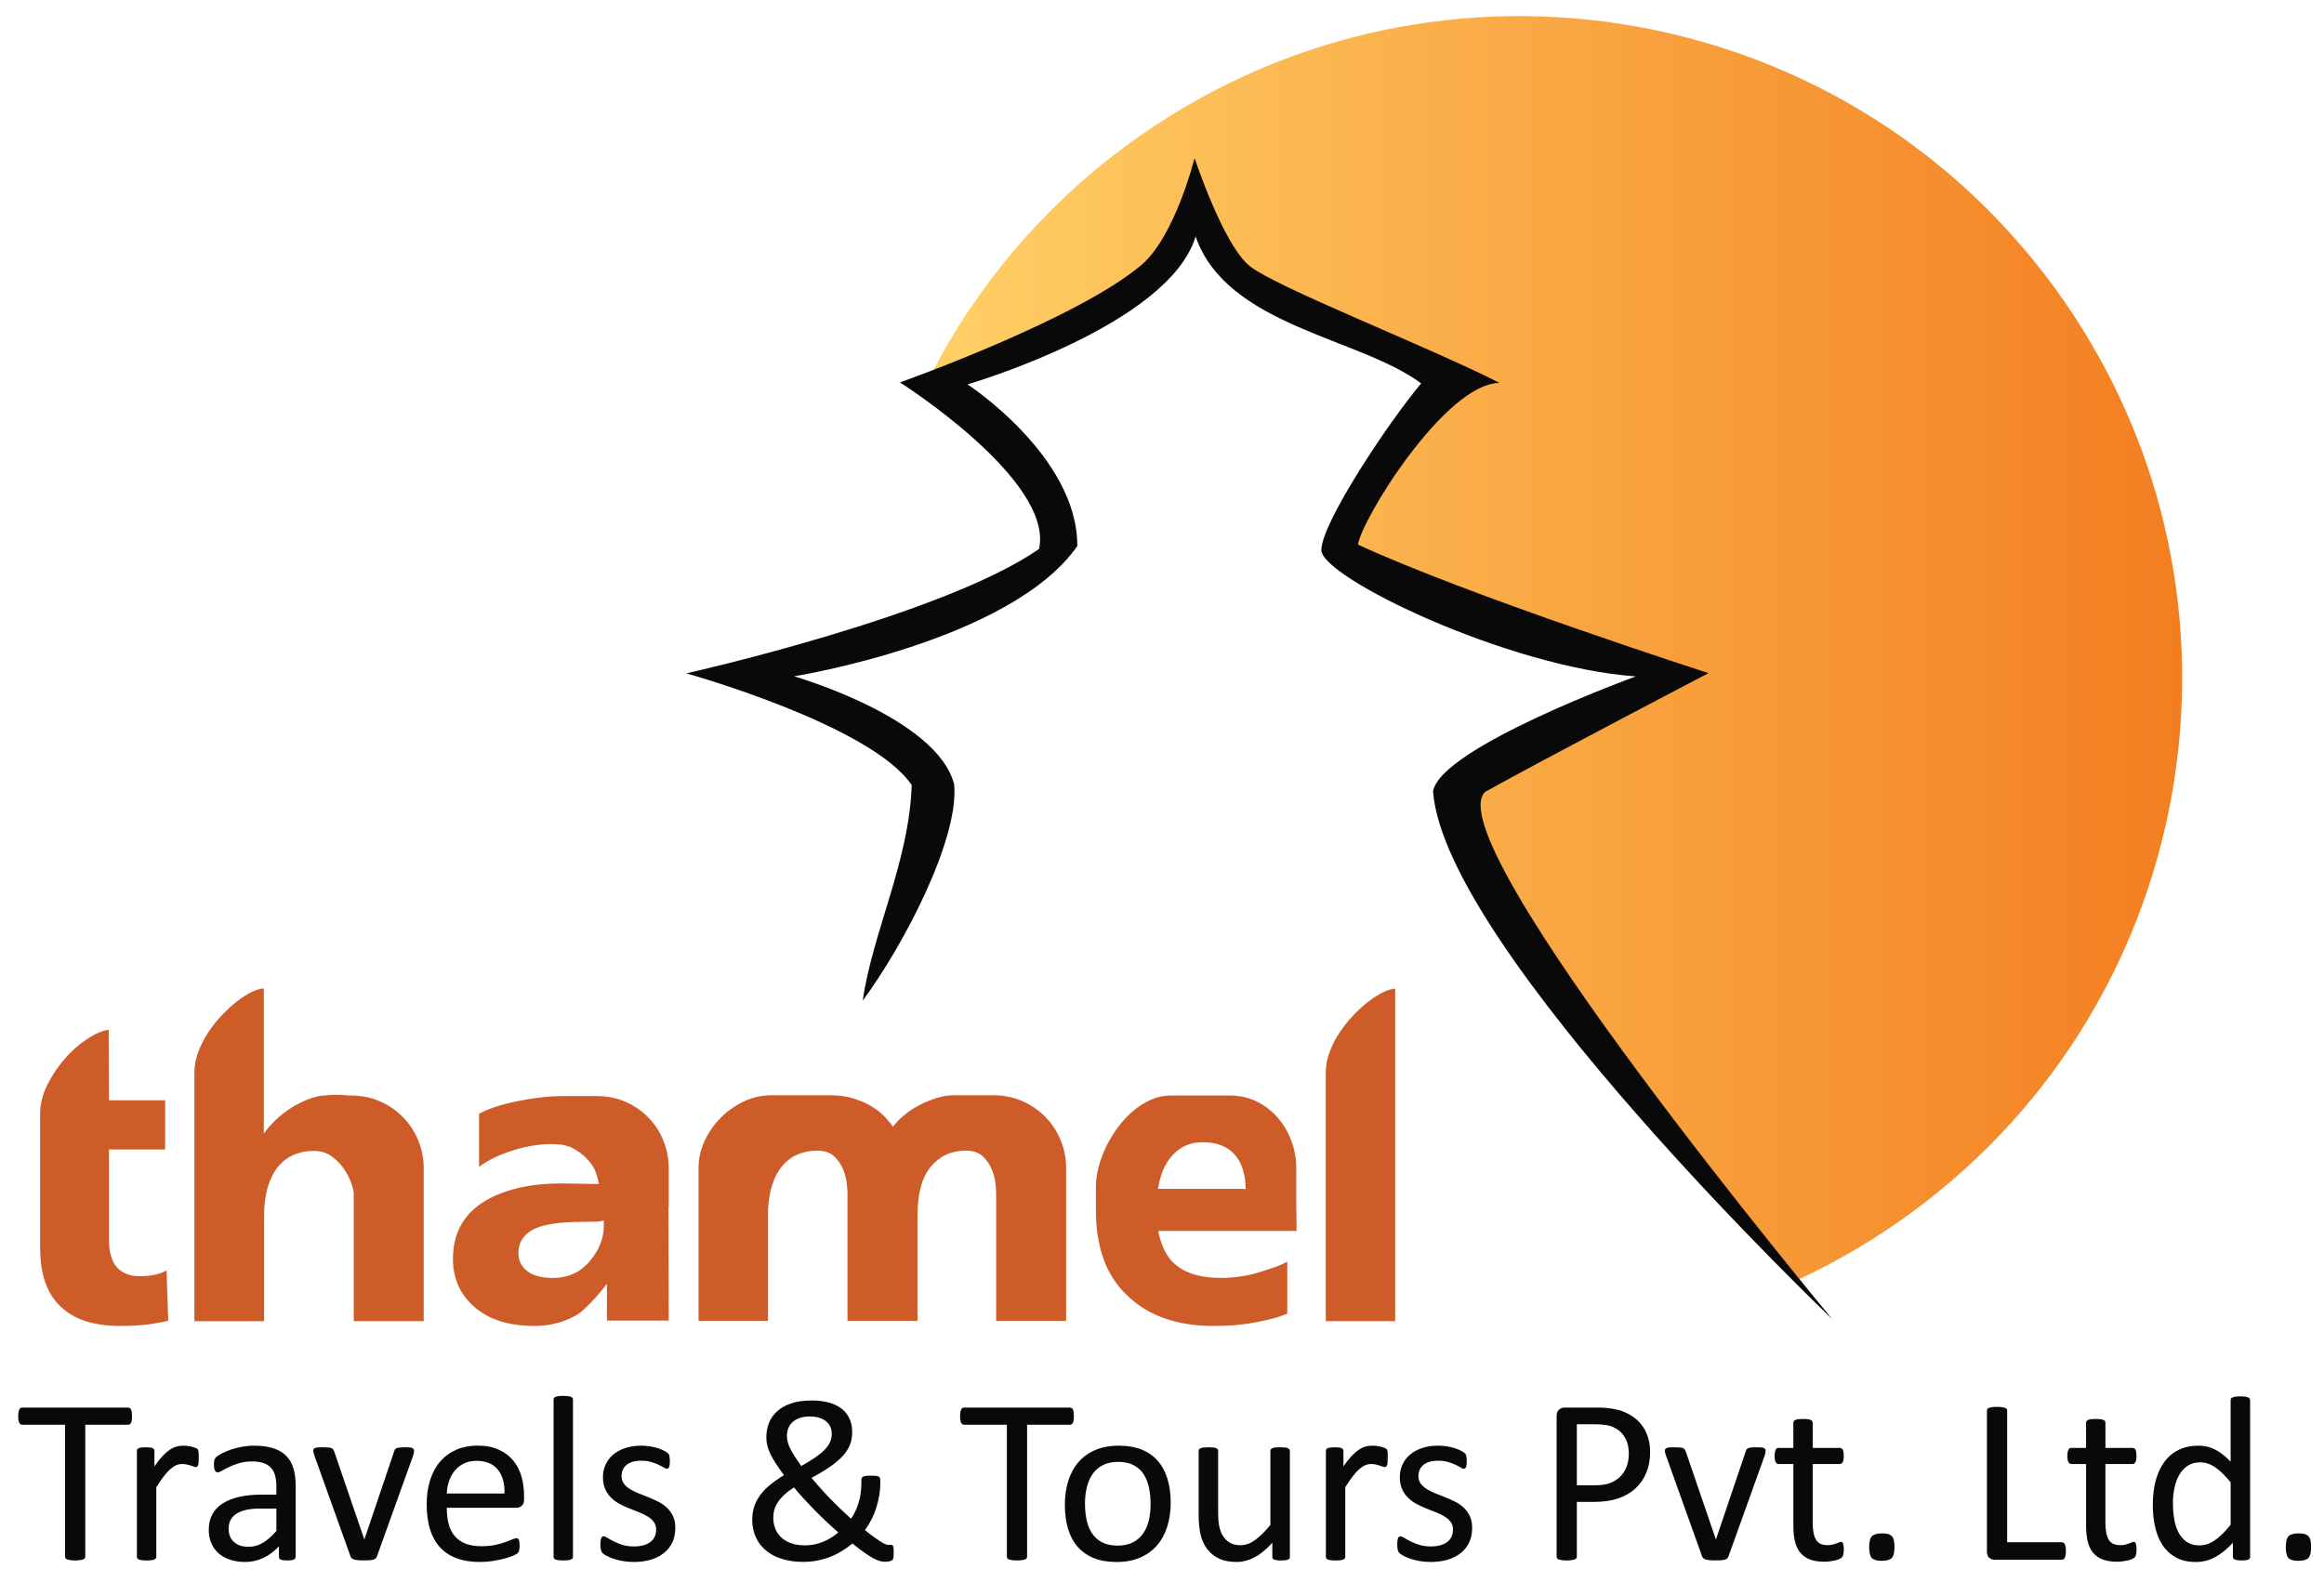 <?xml version="1.0" encoding="utf-8"?>
<!-- Generator: Adobe Illustrator 14.0.0, SVG Export Plug-In . SVG Version: 6.00 Build 43363)  -->
<!DOCTYPE svg PUBLIC "-//W3C//DTD SVG 1.1//EN" "http://www.w3.org/Graphics/SVG/1.1/DTD/svg11.dtd">
<svg version="1.1" id="Layer_1" xmlns="http://www.w3.org/2000/svg" xmlns:xlink="http://www.w3.org/1999/xlink" x="0px" y="0px"
	 width="120px" height="81px" viewBox="0 0 120 81" enable-background="new 0 0 120 81" xml:space="preserve">
<g>
	<g>
		<linearGradient id="SVGID_1_" gradientUnits="userSpaceOnUse" x1="48.081" y1="33.475" x2="112.677" y2="33.475">
			<stop  offset="0" style="stop-color:#FFD066"/>
			<stop  offset="1" style="stop-color:#F37E20"/>
		</linearGradient>
		<path fill-rule="evenodd" clip-rule="evenodd" fill="url(#SVGID_1_)" d="M98.669,62.64c-1.885,1.379-3.864,2.537-5.906,3.479
			c0.013,0.019-5.232-6.088-5.232-6.088l-6.018-7.525l-6.225-11.623l10.651-6.105L69.066,28.42l5.66-8.716l-9.48-4.341l-3.526-3.854
			l-4.985,5.006l-8.653,2.811c2.352-4.558,5.771-8.656,10.192-11.891c15.243-11.155,36.646-7.841,47.8,7.404
			C117.229,30.083,113.914,51.484,98.669,62.64z"/>
		<g>
			<path fill-rule="evenodd" clip-rule="evenodd" fill="#090909" d="M35.44,34.773c0,0,13.242-2.965,18.213-6.426
				c0.771-3.563-7.184-8.599-7.184-8.599s9.111-3.233,12.459-6.056c1.739-1.464,2.755-5.526,2.755-5.526s1.474,4.459,2.836,5.565
				c1.36,1.105,9.246,4.17,12.911,6.043c-2.826,0.027-7.169,7.128-7.308,8.35c5.712,2.646,18.098,6.637,18.098,6.637
				s-8.239,4.301-11.53,6.128c-2.669,2.513,17.925,27.24,17.925,27.24S74.597,49.027,73.996,40.872
				c0.35-2.264,10.468-5.942,10.468-5.942c-6.62-0.468-16.22-5.113-16.235-6.515c-0.017-1.402,3.562-6.742,5.155-8.617
				c-3.184-2.374-10.044-2.952-11.649-7.586c-1.379,4.605-11.775,7.638-11.775,7.638s5.687,3.71,5.667,8.349
				c-3.437,4.932-14.622,6.726-14.622,6.726s7.39,2.127,8.263,5.582c0.266,2.825-2.63,8.349-4.721,11.164
				c0.51-3.537,2.407-7.205,2.529-11.13C44.965,37.425,35.44,34.773,35.44,34.773z"/>
		</g>
	</g>
	<g>
		<path fill="#CE5C28" d="M5.627,64.014c0,0.64,0.135,1.115,0.406,1.426c0.28,0.31,0.677,0.465,1.189,0.465
			c0.31,0,0.59-0.03,0.842-0.092c0.116-0.03,0.218-0.063,0.305-0.1c0.087-0.035,0.165-0.067,0.232-0.099l0.087,2.583
			c-0.087,0.028-0.212,0.058-0.377,0.088c-0.165,0.027-0.363,0.063-0.595,0.101c-0.464,0.058-0.963,0.087-1.495,0.087
			c-1.383,0-2.418-0.338-3.105-1.016C2.42,66.8,2.072,65.793,2.072,64.438v-6.893c0-0.532,0.128-1.049,0.385-1.552
			c0.256-0.503,0.566-0.958,0.928-1.364c0.363-0.406,0.748-0.74,1.153-1.001c0.407-0.262,0.765-0.411,1.074-0.45l0.015,3.643h2.902
			v2.539H5.627V64.014z"/>
		<path fill="#CE5C28" d="M18.127,56.574c0.56,0,1.072,0.106,1.535,0.319c0.464,0.213,0.86,0.493,1.188,0.842
			c0.329,0.348,0.583,0.747,0.761,1.197c0.179,0.449,0.268,0.911,0.268,1.386v7.907h-3.613v-6.604c0-0.088-0.039-0.25-0.116-0.486
			s-0.198-0.48-0.361-0.731c-0.165-0.251-0.376-0.476-0.637-0.673c-0.26-0.198-0.579-0.298-0.955-0.298
			c-0.376,0-0.721,0.068-1.035,0.204c-0.313,0.135-0.583,0.342-0.81,0.621c-0.227,0.28-0.403,0.631-0.528,1.051
			c-0.125,0.421-0.188,0.915-0.188,1.485v5.432h-3.599V55.399c0-0.358,0.065-0.714,0.197-1.066c0.131-0.354,0.301-0.69,0.51-1.01
			s0.447-0.618,0.714-0.899c0.267-0.28,0.532-0.522,0.794-0.725c0.262-0.204,0.515-0.363,0.758-0.48
			c0.243-0.115,0.447-0.173,0.612-0.173v7.487l0.014-0.015c0.241-0.328,0.505-0.614,0.79-0.856c0.285-0.241,0.567-0.44,0.848-0.595
			c0.28-0.154,0.545-0.273,0.796-0.355c0.251-0.082,0.464-0.128,0.637-0.138c0.425-0.039,0.746-0.048,0.963-0.029
			C17.888,56.564,18.04,56.574,18.127,56.574z"/>
		<path fill="#CE5C28" d="M31.339,68.197v-1.899c-0.193,0.253-0.387,0.487-0.58,0.701c-0.165,0.185-0.341,0.366-0.53,0.547
			s-0.365,0.313-0.529,0.401c-0.639,0.351-1.34,0.525-2.104,0.525c-1.316,0-2.346-0.324-3.091-0.972
			c-0.745-0.639-1.117-1.471-1.117-2.496c0-1.248,0.493-2.206,1.479-2.873c0.494-0.329,1.096-0.583,1.807-0.762
			c0.711-0.18,1.535-0.264,2.474-0.254l1.77,0.029c-0.039-0.281-0.121-0.552-0.247-0.813c-0.078-0.145-0.182-0.289-0.312-0.435
			c-0.131-0.146-0.293-0.285-0.486-0.421c-0.029-0.02-0.058-0.039-0.087-0.058c-0.029-0.02-0.058-0.039-0.087-0.059
			c-0.039-0.019-0.078-0.041-0.116-0.065s-0.082-0.046-0.131-0.065c-0.068-0.019-0.135-0.038-0.203-0.058
			c-0.068-0.02-0.145-0.038-0.233-0.059h-0.086c-0.068-0.01-0.136-0.017-0.203-0.021c-0.068-0.004-0.15-0.008-0.247-0.008
			c-0.329,0-0.655,0.027-0.979,0.08c-0.325,0.054-0.656,0.133-0.994,0.239c-0.339,0.106-0.658,0.23-0.958,0.37
			c-0.299,0.141-0.571,0.303-0.813,0.486v-2.743c0.484-0.261,1.127-0.473,1.93-0.639c0.416-0.087,0.827-0.154,1.233-0.202
			s0.813-0.072,1.219-0.072h1.683c0.561,0,1.071,0.104,1.531,0.312c0.46,0.208,0.854,0.486,1.183,0.835
			c0.329,0.348,0.581,0.746,0.754,1.197c0.174,0.449,0.261,0.911,0.261,1.385v1.959h-0.014l0.014,5.906H31.339z M31.18,63.017
			c-0.116,0.049-0.305,0.072-0.566,0.072c-0.136,0-0.288,0.003-0.458,0.008c-0.169,0.006-0.355,0.008-0.559,0.008
			c-0.977,0.029-1.688,0.169-2.132,0.419c-0.464,0.278-0.697,0.673-0.697,1.183c0,0.395,0.155,0.707,0.464,0.939
			c0.3,0.23,0.74,0.347,1.32,0.347c0.784,0,1.417-0.29,1.901-0.867c0.484-0.568,0.726-1.179,0.726-1.833V63.017z"/>
		<path fill="#CE5C28" d="M52.829,56.878c0.464,0.214,0.861,0.494,1.19,0.842c0.329,0.35,0.583,0.748,0.762,1.198
			s0.269,0.916,0.269,1.4v7.894h-3.614v-6.603c0-0.087-0.012-0.249-0.036-0.486c-0.024-0.236-0.087-0.48-0.189-0.732
			c-0.101-0.251-0.256-0.477-0.463-0.675c-0.209-0.198-0.501-0.297-0.878-0.297c-0.745,0-1.347,0.275-1.807,0.826
			c-0.459,0.552-0.689,1.398-0.689,2.54v5.427h-3.352H43.76h-0.014h0.014v-6.603c0-0.087-0.012-0.249-0.036-0.486
			c-0.024-0.236-0.087-0.48-0.188-0.732c-0.101-0.251-0.255-0.477-0.462-0.675c-0.208-0.198-0.499-0.297-0.875-0.297
			c-0.376,0-0.719,0.067-1.027,0.203c-0.308,0.135-0.575,0.341-0.802,0.616c-0.227,0.276-0.403,0.626-0.528,1.052
			c-0.126,0.426-0.188,0.924-0.188,1.495v5.427H36.07v-7.894c0-0.484,0.104-0.95,0.312-1.4s0.486-0.849,0.834-1.198
			c0.348-0.348,0.747-0.628,1.197-0.842c0.45-0.212,0.921-0.317,1.415-0.317h3.047c0.445,0,0.844,0.055,1.197,0.166
			c0.353,0.111,0.663,0.246,0.929,0.406s0.491,0.337,0.675,0.529c0.184,0.194,0.329,0.368,0.436,0.522
			c0.145-0.202,0.338-0.403,0.581-0.602c0.241-0.198,0.507-0.373,0.797-0.522c0.291-0.15,0.588-0.271,0.893-0.363
			c0.305-0.092,0.583-0.137,0.834-0.137h2.075C51.852,56.561,52.365,56.666,52.829,56.878z"/>
		<path fill="#CE5C28" d="M59.823,63.641l-0.014-0.015c0.154,0.663,0.387,1.164,0.696,1.5c0.551,0.577,1.388,0.866,2.51,0.866
			c0.734,0,1.427-0.104,2.075-0.314c0.687-0.21,1.146-0.385,1.379-0.528v2.686c-0.252,0.105-0.521,0.196-0.806,0.268
			c-0.286,0.073-0.583,0.139-0.893,0.196c-0.629,0.116-1.325,0.174-2.09,0.174c-1.905,0-3.4-0.526-4.483-1.582
			c-0.551-0.522-0.958-1.15-1.219-1.886s-0.392-1.572-0.392-2.51v-0.131v-0.102v-0.058v-0.378v-0.029V61.29
			c0-0.319,0.046-0.657,0.138-1.015c0.092-0.358,0.223-0.712,0.392-1.061c0.168-0.348,0.372-0.682,0.609-1.001
			c0.237-0.318,0.498-0.6,0.784-0.842c0.284-0.241,0.592-0.436,0.92-0.581c0.33-0.145,0.668-0.217,1.017-0.217H62h1.495
			c0.521,0,0.993,0.106,1.414,0.319c0.422,0.213,0.781,0.493,1.082,0.842c0.3,0.348,0.531,0.747,0.695,1.197
			c0.164,0.449,0.247,0.911,0.247,1.386v1.856c0,0.185,0.003,0.368,0.008,0.552c0.004,0.185,0.007,0.372,0.007,0.565v0.276h-7.125
			V63.641z M60.187,61.392h3.424h0.479l0.231,0.015c-0.01-0.793-0.208-1.398-0.595-1.814c-0.377-0.406-0.919-0.608-1.625-0.608
			c-0.745,0-1.334,0.313-1.771,0.943c-0.261,0.366-0.44,0.855-0.537,1.465H60.187z"/>
		<path fill="#CE5C28" d="M68.457,55.384c0-0.348,0.065-0.698,0.195-1.051c0.131-0.354,0.303-0.69,0.516-1.01
			s0.45-0.616,0.711-0.892c0.263-0.275,0.525-0.515,0.791-0.719c0.266-0.203,0.52-0.362,0.763-0.479
			c0.24-0.116,0.444-0.174,0.608-0.174v17.165h-3.584V55.384z"/>
	</g>
	<g>
		<path fill="#090909" d="M6.818,73.137c0,0.077-0.004,0.144-0.012,0.199c-0.008,0.058-0.021,0.104-0.04,0.137
			c-0.018,0.035-0.041,0.061-0.066,0.076c-0.026,0.017-0.056,0.025-0.088,0.025h-2.21v6.813c0,0.032-0.008,0.061-0.024,0.084
			c-0.016,0.025-0.044,0.045-0.085,0.059s-0.094,0.026-0.161,0.036c-0.066,0.011-0.15,0.016-0.252,0.016
			c-0.097,0-0.18-0.005-0.249-0.016c-0.068-0.01-0.123-0.022-0.164-0.036c-0.041-0.014-0.068-0.033-0.085-0.059
			c-0.017-0.023-0.024-0.052-0.024-0.084v-6.813H1.146c-0.032,0-0.062-0.009-0.088-0.025c-0.026-0.016-0.047-0.041-0.063-0.076
			c-0.017-0.033-0.03-0.079-0.04-0.137c-0.01-0.056-0.015-0.122-0.015-0.199s0.005-0.145,0.015-0.204
			c0.01-0.059,0.023-0.106,0.04-0.143c0.016-0.036,0.037-0.063,0.063-0.079c0.026-0.016,0.056-0.023,0.088-0.023h5.466
			c0.032,0,0.062,0.008,0.088,0.023c0.026,0.017,0.048,0.043,0.066,0.079s0.032,0.084,0.04,0.143
			C6.814,72.992,6.818,73.06,6.818,73.137z"/>
		<path fill="#090909" d="M10.262,75.286c0,0.089-0.002,0.164-0.006,0.225c-0.004,0.061-0.012,0.108-0.024,0.143
			s-0.027,0.062-0.045,0.079c-0.019,0.019-0.044,0.027-0.076,0.027s-0.072-0.009-0.118-0.027c-0.047-0.018-0.099-0.036-0.158-0.055
			c-0.059-0.018-0.125-0.035-0.197-0.052c-0.073-0.016-0.152-0.024-0.237-0.024c-0.101,0-0.2,0.021-0.297,0.061
			c-0.098,0.041-0.2,0.107-0.307,0.201c-0.107,0.093-0.22,0.216-0.337,0.37c-0.118,0.154-0.248,0.342-0.389,0.564v3.597
			c0,0.031-0.008,0.059-0.024,0.081c-0.017,0.022-0.043,0.041-0.079,0.058c-0.037,0.017-0.087,0.028-0.152,0.036
			c-0.065,0.008-0.148,0.013-0.249,0.013c-0.097,0-0.178-0.005-0.243-0.013c-0.064-0.008-0.116-0.02-0.155-0.036
			s-0.065-0.035-0.079-0.058c-0.014-0.022-0.021-0.05-0.021-0.081v-5.467c0-0.033,0.006-0.061,0.019-0.082
			c0.012-0.022,0.036-0.042,0.072-0.06c0.037-0.02,0.083-0.032,0.14-0.037c0.057-0.006,0.131-0.01,0.225-0.01
			c0.089,0,0.163,0.004,0.222,0.01c0.059,0.005,0.104,0.018,0.136,0.037c0.033,0.018,0.056,0.037,0.07,0.06
			c0.014,0.021,0.021,0.049,0.021,0.082v0.796c0.15-0.219,0.291-0.396,0.422-0.535c0.132-0.138,0.256-0.245,0.374-0.325
			c0.117-0.077,0.234-0.132,0.349-0.164c0.115-0.03,0.231-0.045,0.349-0.045c0.052,0,0.112,0.003,0.179,0.009
			c0.066,0.006,0.136,0.018,0.209,0.034c0.073,0.016,0.139,0.034,0.197,0.055s0.1,0.04,0.125,0.061
			c0.024,0.02,0.041,0.04,0.049,0.058c0.008,0.019,0.015,0.042,0.021,0.069c0.006,0.029,0.01,0.07,0.012,0.125
			S10.262,75.193,10.262,75.286z"/>
		<path fill="#090909" d="M15.266,80.399c0,0.049-0.017,0.085-0.048,0.109c-0.033,0.024-0.077,0.043-0.134,0.055
			s-0.14,0.019-0.249,0.019c-0.105,0-0.189-0.007-0.252-0.019c-0.063-0.012-0.108-0.03-0.137-0.055s-0.042-0.061-0.042-0.109v-0.547
			c-0.239,0.256-0.505,0.454-0.799,0.596S13,80.661,12.673,80.661c-0.288,0-0.547-0.037-0.78-0.113
			c-0.233-0.074-0.432-0.183-0.595-0.324c-0.164-0.142-0.292-0.316-0.383-0.522c-0.091-0.207-0.136-0.441-0.136-0.704
			c0-0.308,0.063-0.575,0.188-0.802s0.306-0.415,0.541-0.564c0.235-0.15,0.522-0.263,0.862-0.338
			c0.34-0.074,0.723-0.111,1.148-0.111h0.753v-0.426c0-0.211-0.022-0.396-0.067-0.559s-0.116-0.297-0.215-0.404
			c-0.1-0.106-0.228-0.188-0.386-0.242s-0.353-0.083-0.583-0.083c-0.247,0-0.468,0.029-0.665,0.089
			c-0.196,0.059-0.369,0.123-0.516,0.194c-0.148,0.071-0.271,0.136-0.371,0.194c-0.099,0.059-0.172,0.087-0.221,0.087
			c-0.033,0-0.061-0.007-0.085-0.023c-0.024-0.016-0.045-0.041-0.064-0.072c-0.018-0.032-0.031-0.074-0.04-0.125
			c-0.008-0.051-0.012-0.106-0.012-0.167c0-0.102,0.007-0.181,0.021-0.239c0.014-0.06,0.049-0.115,0.104-0.167
			c0.054-0.054,0.148-0.115,0.282-0.186c0.134-0.071,0.288-0.136,0.461-0.194s0.364-0.108,0.571-0.146s0.415-0.058,0.625-0.058
			c0.393,0,0.727,0.045,1.002,0.134c0.275,0.089,0.498,0.22,0.668,0.392s0.293,0.386,0.37,0.641
			c0.077,0.256,0.116,0.553,0.116,0.893V80.399z M14.27,77.903h-0.856c-0.276,0-0.515,0.023-0.717,0.07
			c-0.202,0.047-0.37,0.115-0.504,0.206c-0.133,0.091-0.232,0.2-0.294,0.328s-0.094,0.274-0.094,0.44
			c0,0.283,0.09,0.509,0.271,0.677c0.18,0.169,0.432,0.253,0.756,0.253c0.263,0,0.507-0.067,0.732-0.201s0.46-0.338,0.708-0.613
			V77.903z"/>
		<path fill="#090909" d="M21.381,74.916c0,0.016-0.001,0.033-0.003,0.051c-0.002,0.019-0.005,0.037-0.009,0.059
			c-0.004,0.02-0.009,0.042-0.016,0.066c-0.006,0.024-0.013,0.051-0.021,0.079l-1.865,5.191c-0.016,0.046-0.037,0.082-0.063,0.109
			c-0.026,0.029-0.066,0.051-0.119,0.067c-0.052,0.017-0.119,0.027-0.2,0.034c-0.081,0.006-0.182,0.009-0.304,0.009
			s-0.223-0.005-0.304-0.013c-0.081-0.008-0.146-0.02-0.197-0.036s-0.09-0.038-0.119-0.066c-0.028-0.028-0.05-0.063-0.066-0.104
			l-1.859-5.191c-0.016-0.049-0.029-0.091-0.039-0.128c-0.011-0.036-0.017-0.063-0.019-0.082c-0.002-0.018-0.003-0.033-0.003-0.045
			c0-0.033,0.008-0.062,0.024-0.085c0.016-0.024,0.043-0.044,0.082-0.059c0.038-0.014,0.089-0.023,0.152-0.027
			c0.063-0.004,0.141-0.006,0.234-0.006c0.117,0,0.211,0.004,0.282,0.01c0.071,0.005,0.126,0.018,0.164,0.032
			c0.039,0.017,0.067,0.037,0.085,0.062s0.036,0.055,0.052,0.091l1.542,4.506l0.024,0.074l0.018-0.074l1.524-4.506
			c0.008-0.036,0.022-0.066,0.042-0.091s0.049-0.045,0.088-0.062c0.039-0.015,0.091-0.027,0.158-0.032
			c0.067-0.006,0.155-0.01,0.265-0.01c0.093,0,0.17,0.002,0.23,0.006c0.061,0.004,0.108,0.015,0.143,0.031
			c0.034,0.016,0.059,0.035,0.073,0.058C21.375,74.855,21.381,74.883,21.381,74.916z"/>
		<path fill="#090909" d="M27.06,77.424c0,0.157-0.04,0.271-0.119,0.337c-0.08,0.067-0.17,0.101-0.272,0.101H23.07
			c0,0.304,0.031,0.576,0.092,0.82c0.061,0.242,0.163,0.45,0.305,0.625c0.142,0.174,0.327,0.309,0.555,0.4
			c0.228,0.094,0.506,0.14,0.836,0.14c0.26,0,0.492-0.021,0.695-0.063s0.379-0.091,0.528-0.143c0.148-0.053,0.271-0.1,0.366-0.144
			c0.096-0.042,0.168-0.063,0.216-0.063c0.029,0,0.054,0.008,0.077,0.021c0.022,0.015,0.039,0.035,0.052,0.064
			c0.012,0.027,0.021,0.068,0.027,0.118c0.006,0.051,0.009,0.112,0.009,0.186c0,0.053-0.002,0.098-0.006,0.136
			c-0.004,0.039-0.009,0.073-0.015,0.104c-0.006,0.03-0.017,0.058-0.031,0.082s-0.032,0.047-0.055,0.07
			c-0.022,0.021-0.088,0.058-0.197,0.108c-0.109,0.052-0.251,0.101-0.425,0.148c-0.174,0.05-0.375,0.094-0.604,0.131
			c-0.229,0.039-0.473,0.059-0.732,0.059c-0.45,0-0.843-0.063-1.181-0.189c-0.338-0.124-0.623-0.312-0.853-0.558
			c-0.231-0.247-0.405-0.557-0.522-0.929c-0.117-0.373-0.176-0.807-0.176-1.3c0-0.471,0.061-0.893,0.183-1.268
			c0.121-0.373,0.296-0.691,0.525-0.953c0.229-0.261,0.505-0.461,0.829-0.602c0.324-0.139,0.686-0.209,1.087-0.209
			c0.429,0,0.794,0.068,1.096,0.207c0.302,0.138,0.55,0.322,0.744,0.556c0.194,0.232,0.337,0.506,0.428,0.819
			c0.091,0.314,0.137,0.649,0.137,1.005V77.424z M26.052,77.126c0.012-0.526-0.105-0.939-0.351-1.239
			c-0.247-0.299-0.613-0.448-1.097-0.448c-0.249,0-0.467,0.046-0.654,0.14c-0.188,0.092-0.344,0.217-0.471,0.37
			c-0.126,0.154-0.224,0.333-0.293,0.537c-0.07,0.205-0.108,0.418-0.116,0.641H26.052z"/>
		<path fill="#090909" d="M29.586,80.395c0,0.031-0.008,0.059-0.024,0.081s-0.042,0.041-0.079,0.058
			c-0.036,0.017-0.087,0.028-0.151,0.036c-0.065,0.008-0.148,0.013-0.249,0.013c-0.097,0-0.179-0.005-0.243-0.013
			s-0.117-0.02-0.155-0.036c-0.038-0.017-0.064-0.035-0.079-0.058s-0.021-0.05-0.021-0.081V72.28c0-0.032,0.007-0.062,0.021-0.086
			c0.014-0.023,0.041-0.044,0.079-0.06c0.039-0.018,0.091-0.029,0.155-0.037s0.146-0.012,0.243-0.012
			c0.101,0,0.184,0.004,0.249,0.012c0.064,0.008,0.115,0.02,0.151,0.037c0.037,0.016,0.063,0.036,0.079,0.06
			c0.016,0.024,0.024,0.054,0.024,0.086V80.395z"/>
		<path fill="#090909" d="M34.87,78.905c0,0.279-0.052,0.528-0.155,0.747c-0.103,0.22-0.25,0.402-0.44,0.553
			c-0.19,0.149-0.417,0.263-0.68,0.341c-0.263,0.076-0.553,0.115-0.869,0.115c-0.194,0-0.379-0.016-0.556-0.045
			c-0.176-0.031-0.334-0.07-0.474-0.117c-0.14-0.046-0.258-0.095-0.355-0.146c-0.097-0.05-0.168-0.096-0.213-0.136
			c-0.044-0.041-0.077-0.098-0.097-0.171c-0.02-0.072-0.03-0.171-0.03-0.297c0-0.077,0.004-0.142,0.012-0.194
			c0.008-0.053,0.018-0.095,0.03-0.128c0.012-0.032,0.029-0.056,0.052-0.07c0.022-0.014,0.047-0.021,0.076-0.021
			c0.044,0,0.11,0.027,0.197,0.082c0.087,0.055,0.194,0.114,0.322,0.179c0.128,0.065,0.278,0.125,0.453,0.18
			s0.375,0.082,0.601,0.082c0.17,0,0.324-0.019,0.462-0.055c0.137-0.036,0.257-0.09,0.358-0.161
			c0.101-0.071,0.179-0.161,0.234-0.271c0.055-0.109,0.082-0.238,0.082-0.388c0-0.154-0.04-0.284-0.119-0.39
			c-0.079-0.104-0.183-0.198-0.313-0.279c-0.13-0.081-0.275-0.152-0.438-0.215c-0.162-0.063-0.329-0.129-0.501-0.198
			c-0.172-0.068-0.34-0.146-0.504-0.233s-0.311-0.193-0.44-0.319c-0.129-0.125-0.234-0.274-0.313-0.449
			c-0.079-0.174-0.119-0.382-0.119-0.625c0-0.215,0.042-0.421,0.125-0.616c0.083-0.196,0.208-0.369,0.374-0.517
			c0.166-0.147,0.373-0.267,0.622-0.355s0.54-0.134,0.872-0.134c0.146,0,0.291,0.013,0.437,0.036
			c0.146,0.025,0.277,0.055,0.395,0.091c0.117,0.037,0.217,0.077,0.3,0.119c0.083,0.043,0.146,0.08,0.188,0.112
			s0.071,0.062,0.085,0.085c0.014,0.024,0.024,0.052,0.03,0.082c0.006,0.031,0.013,0.068,0.019,0.113
			c0.006,0.044,0.009,0.099,0.009,0.163c0,0.068-0.003,0.128-0.009,0.179c-0.006,0.052-0.017,0.093-0.031,0.125
			s-0.031,0.056-0.051,0.07c-0.021,0.014-0.042,0.021-0.067,0.021c-0.036,0-0.089-0.022-0.158-0.066
			c-0.068-0.044-0.158-0.093-0.267-0.143c-0.109-0.051-0.238-0.099-0.385-0.143c-0.148-0.045-0.317-0.066-0.507-0.066
			c-0.17,0-0.32,0.019-0.449,0.057c-0.13,0.039-0.236,0.094-0.319,0.164c-0.083,0.071-0.146,0.155-0.188,0.252
			c-0.042,0.098-0.063,0.203-0.063,0.316c0,0.158,0.04,0.29,0.121,0.397s0.187,0.201,0.316,0.282
			c0.13,0.082,0.277,0.154,0.443,0.219c0.166,0.065,0.335,0.132,0.507,0.2c0.172,0.069,0.342,0.146,0.51,0.231
			c0.168,0.084,0.317,0.188,0.446,0.31c0.13,0.121,0.234,0.268,0.313,0.437C34.831,78.469,34.87,78.671,34.87,78.905z"/>
		<path fill="#090909" d="M38.841,78.475c0-0.224,0.031-0.435,0.091-0.635s0.156-0.395,0.286-0.583
			c0.13-0.188,0.298-0.37,0.507-0.546c0.208-0.177,0.461-0.354,0.756-0.532c-0.162-0.219-0.301-0.417-0.416-0.595
			c-0.115-0.179-0.211-0.345-0.286-0.498c-0.075-0.154-0.128-0.3-0.161-0.44c-0.032-0.141-0.048-0.281-0.048-0.422
			c0-0.252,0.043-0.491,0.127-0.72c0.085-0.229,0.222-0.431,0.41-0.607c0.188-0.177,0.43-0.316,0.726-0.419
			c0.295-0.104,0.654-0.155,1.075-0.155c0.357,0,0.666,0.039,0.926,0.116c0.261,0.076,0.478,0.186,0.65,0.327
			c0.172,0.142,0.302,0.313,0.389,0.514c0.087,0.2,0.13,0.424,0.13,0.671c0,0.239-0.038,0.458-0.115,0.656
			c-0.077,0.197-0.2,0.39-0.37,0.577c-0.17,0.186-0.388,0.371-0.653,0.555c-0.265,0.185-0.586,0.378-0.962,0.58
			c0.137,0.166,0.287,0.339,0.449,0.52c0.162,0.181,0.331,0.361,0.507,0.544c0.176,0.182,0.355,0.361,0.54,0.537
			s0.366,0.346,0.543,0.507c0.081-0.109,0.154-0.233,0.219-0.374c0.065-0.14,0.122-0.287,0.17-0.443
			c0.049-0.155,0.085-0.313,0.109-0.476c0.024-0.163,0.036-0.326,0.036-0.492v-0.219c0-0.041,0.008-0.073,0.021-0.101
			c0.014-0.026,0.038-0.049,0.07-0.066c0.033-0.019,0.08-0.031,0.143-0.039c0.063-0.008,0.145-0.012,0.246-0.012
			c0.089,0,0.165,0.001,0.228,0.005c0.063,0.004,0.114,0.013,0.155,0.027c0.041,0.015,0.07,0.036,0.088,0.067
			c0.019,0.03,0.027,0.072,0.027,0.124v0.152c0,0.227-0.019,0.449-0.058,0.668c-0.038,0.219-0.091,0.433-0.158,0.641
			c-0.067,0.209-0.15,0.408-0.249,0.599c-0.1,0.19-0.21,0.366-0.331,0.527c0.182,0.146,0.341,0.268,0.477,0.365
			c0.135,0.097,0.251,0.176,0.346,0.236s0.174,0.104,0.237,0.127c0.063,0.025,0.114,0.037,0.155,0.037
			c0.041,0,0.08-0.002,0.116-0.006s0.066,0.002,0.088,0.018c0.022,0.017,0.04,0.049,0.052,0.098
			c0.012,0.048,0.018,0.124,0.018,0.224c0,0.102-0.002,0.183-0.006,0.244c-0.004,0.06-0.011,0.106-0.021,0.137
			s-0.027,0.056-0.051,0.075c-0.025,0.021-0.069,0.039-0.134,0.055c-0.065,0.017-0.15,0.024-0.255,0.024
			c-0.081,0-0.17-0.014-0.267-0.042c-0.097-0.029-0.21-0.078-0.34-0.148c-0.129-0.072-0.28-0.168-0.452-0.289
			c-0.172-0.122-0.374-0.275-0.604-0.462c-0.17,0.138-0.35,0.266-0.538,0.383c-0.188,0.117-0.389,0.219-0.601,0.3
			c-0.213,0.084-0.436,0.148-0.668,0.195s-0.484,0.07-0.756,0.07c-0.255,0-0.497-0.022-0.725-0.066
			c-0.229-0.045-0.44-0.109-0.635-0.192s-0.369-0.188-0.522-0.313c-0.154-0.126-0.285-0.269-0.392-0.428
			c-0.107-0.16-0.19-0.34-0.25-0.538C38.871,78.92,38.841,78.705,38.841,78.475z M39.928,78.371c0,0.211,0.036,0.402,0.106,0.577
			c0.071,0.174,0.175,0.325,0.313,0.452c0.138,0.128,0.31,0.228,0.516,0.298c0.207,0.071,0.446,0.106,0.717,0.106
			c0.166,0,0.328-0.018,0.486-0.052c0.158-0.034,0.309-0.081,0.453-0.14c0.143-0.059,0.28-0.13,0.41-0.213s0.249-0.171,0.358-0.265
			c-0.21-0.182-0.42-0.371-0.628-0.567s-0.41-0.394-0.604-0.592s-0.382-0.396-0.562-0.592c-0.181-0.197-0.346-0.389-0.495-0.574
			c-0.202,0.13-0.372,0.259-0.507,0.386c-0.135,0.127-0.245,0.255-0.328,0.383c-0.083,0.127-0.142,0.256-0.179,0.386
			C39.947,78.094,39.928,78.229,39.928,78.371z M40.633,74.145c0,0.109,0.016,0.22,0.046,0.333s0.077,0.232,0.14,0.356
			s0.14,0.255,0.231,0.397c0.091,0.142,0.199,0.3,0.325,0.474c0.296-0.166,0.543-0.319,0.744-0.458
			c0.2-0.14,0.361-0.274,0.483-0.404c0.121-0.13,0.209-0.26,0.264-0.388c0.055-0.131,0.082-0.268,0.082-0.413
			c0-0.118-0.022-0.23-0.064-0.338c-0.042-0.106-0.11-0.202-0.203-0.286c-0.094-0.082-0.21-0.148-0.353-0.196
			c-0.141-0.049-0.312-0.073-0.51-0.073c-0.215,0-0.396,0.027-0.543,0.082s-0.27,0.128-0.365,0.219s-0.165,0.197-0.209,0.318
			C40.655,73.89,40.633,74.015,40.633,74.145z"/>
		<path fill="#090909" d="M55.451,73.137c0,0.077-0.004,0.144-0.012,0.199c-0.008,0.058-0.021,0.104-0.04,0.137
			c-0.019,0.035-0.041,0.061-0.066,0.076c-0.027,0.017-0.057,0.025-0.088,0.025h-2.211v6.813c0,0.032-0.008,0.061-0.024,0.084
			c-0.016,0.025-0.044,0.045-0.085,0.059c-0.04,0.014-0.094,0.026-0.161,0.036c-0.067,0.011-0.151,0.016-0.252,0.016
			c-0.097,0-0.18-0.005-0.248-0.016c-0.069-0.01-0.124-0.022-0.165-0.036c-0.04-0.014-0.068-0.033-0.085-0.059
			c-0.016-0.023-0.024-0.052-0.024-0.084v-6.813h-2.21c-0.032,0-0.062-0.009-0.088-0.025c-0.026-0.016-0.047-0.041-0.063-0.076
			c-0.016-0.033-0.029-0.079-0.04-0.137c-0.01-0.056-0.015-0.122-0.015-0.199s0.005-0.145,0.015-0.204
			c0.01-0.059,0.023-0.106,0.04-0.143s0.037-0.063,0.063-0.079c0.026-0.016,0.056-0.023,0.088-0.023h5.466
			c0.032,0,0.062,0.008,0.088,0.023c0.025,0.017,0.048,0.043,0.066,0.079s0.031,0.084,0.04,0.143
			C55.447,72.992,55.451,73.06,55.451,73.137z"/>
		<path fill="#090909" d="M60.449,77.6c0,0.445-0.059,0.855-0.176,1.23c-0.118,0.374-0.292,0.697-0.525,0.968
			c-0.232,0.271-0.524,0.483-0.874,0.635c-0.351,0.152-0.756,0.229-1.218,0.229c-0.449,0-0.841-0.067-1.175-0.201
			c-0.333-0.134-0.612-0.327-0.834-0.582c-0.223-0.256-0.389-0.565-0.498-0.93c-0.109-0.364-0.164-0.777-0.164-1.239
			c0-0.445,0.058-0.854,0.173-1.229c0.115-0.375,0.29-0.697,0.522-0.969c0.232-0.271,0.523-0.481,0.871-0.632
			c0.349-0.149,0.755-0.225,1.221-0.225c0.449,0,0.841,0.067,1.175,0.2c0.333,0.134,0.612,0.329,0.835,0.584s0.39,0.564,0.5,0.929
			C60.394,76.731,60.449,77.143,60.449,77.6z M59.411,77.667c0-0.296-0.028-0.575-0.083-0.838c-0.055-0.263-0.146-0.494-0.271-0.693
			c-0.128-0.198-0.299-0.354-0.516-0.47c-0.216-0.115-0.486-0.174-0.808-0.174c-0.299,0-0.555,0.054-0.77,0.159
			c-0.213,0.104-0.39,0.253-0.529,0.445c-0.139,0.193-0.243,0.42-0.309,0.684c-0.068,0.263-0.102,0.551-0.102,0.862
			c0,0.3,0.027,0.581,0.083,0.845c0.055,0.263,0.147,0.492,0.275,0.688s0.301,0.353,0.518,0.468
			c0.217,0.115,0.486,0.174,0.809,0.174c0.294,0,0.549-0.053,0.766-0.158c0.216-0.105,0.394-0.253,0.533-0.443
			s0.241-0.417,0.307-0.681C59.378,78.272,59.411,77.982,59.411,77.667z"/>
		<path fill="#090909" d="M66.608,80.395c0,0.031-0.008,0.059-0.022,0.081c-0.014,0.022-0.039,0.041-0.075,0.058
			c-0.037,0.017-0.084,0.028-0.143,0.036s-0.132,0.013-0.216,0.013c-0.093,0-0.169-0.005-0.229-0.013
			c-0.059-0.008-0.104-0.02-0.14-0.036c-0.034-0.017-0.058-0.035-0.069-0.058c-0.013-0.022-0.018-0.05-0.018-0.081v-0.724
			c-0.313,0.344-0.62,0.595-0.924,0.753s-0.611,0.237-0.923,0.237c-0.364,0-0.672-0.061-0.921-0.183
			c-0.249-0.121-0.449-0.287-0.604-0.495c-0.153-0.209-0.265-0.45-0.331-0.729c-0.066-0.277-0.1-0.614-0.1-1.012v-3.315
			c0-0.033,0.006-0.061,0.021-0.082c0.015-0.022,0.042-0.042,0.082-0.06c0.04-0.02,0.094-0.032,0.158-0.037
			c0.064-0.006,0.146-0.01,0.243-0.01c0.097,0,0.178,0.004,0.242,0.01c0.065,0.005,0.116,0.018,0.155,0.037
			c0.038,0.018,0.065,0.037,0.082,0.06c0.016,0.021,0.023,0.049,0.023,0.082v3.183c0,0.319,0.023,0.576,0.07,0.768
			c0.047,0.193,0.117,0.356,0.213,0.492c0.095,0.136,0.215,0.24,0.361,0.316c0.146,0.074,0.316,0.111,0.511,0.111
			c0.25,0,0.5-0.088,0.749-0.267c0.249-0.178,0.514-0.439,0.793-0.783v-3.82c0-0.033,0.008-0.061,0.021-0.082
			c0.014-0.022,0.041-0.042,0.081-0.06c0.041-0.02,0.093-0.032,0.155-0.037c0.063-0.006,0.145-0.01,0.246-0.01
			c0.097,0,0.179,0.004,0.242,0.01c0.065,0.005,0.116,0.018,0.152,0.037c0.037,0.018,0.064,0.037,0.082,0.06
			c0.019,0.021,0.028,0.049,0.028,0.082V80.395z"/>
		<path fill="#090909" d="M71.654,75.286c0,0.089-0.002,0.164-0.006,0.225s-0.012,0.108-0.024,0.143s-0.027,0.062-0.046,0.079
			c-0.019,0.019-0.043,0.027-0.076,0.027c-0.032,0-0.071-0.009-0.118-0.027c-0.046-0.018-0.099-0.036-0.158-0.055
			c-0.059-0.018-0.123-0.035-0.196-0.052c-0.073-0.016-0.152-0.024-0.237-0.024c-0.102,0-0.2,0.021-0.297,0.061
			c-0.098,0.041-0.2,0.107-0.308,0.201c-0.107,0.093-0.219,0.216-0.337,0.37c-0.117,0.154-0.247,0.342-0.389,0.564v3.597
			c0,0.031-0.008,0.059-0.024,0.081c-0.016,0.022-0.043,0.041-0.079,0.058s-0.086,0.028-0.151,0.036
			c-0.064,0.008-0.147,0.013-0.249,0.013c-0.098,0-0.179-0.005-0.243-0.013s-0.116-0.02-0.154-0.036
			c-0.039-0.017-0.065-0.035-0.079-0.058c-0.015-0.022-0.021-0.05-0.021-0.081v-5.467c0-0.033,0.006-0.061,0.019-0.082
			c0.012-0.022,0.036-0.042,0.073-0.06c0.036-0.02,0.082-0.032,0.139-0.037c0.057-0.006,0.132-0.01,0.225-0.01
			c0.09,0,0.163,0.004,0.222,0.01c0.059,0.005,0.104,0.018,0.137,0.037c0.032,0.018,0.057,0.037,0.07,0.06
			c0.015,0.021,0.021,0.049,0.021,0.082v0.796c0.15-0.219,0.291-0.396,0.423-0.535c0.132-0.138,0.256-0.245,0.373-0.325
			c0.117-0.077,0.234-0.132,0.35-0.164c0.115-0.03,0.231-0.045,0.349-0.045c0.054,0,0.112,0.003,0.18,0.009
			c0.066,0.006,0.137,0.018,0.209,0.034c0.073,0.016,0.14,0.034,0.198,0.055s0.1,0.04,0.124,0.061c0.024,0.02,0.04,0.04,0.049,0.058
			c0.008,0.019,0.015,0.042,0.021,0.069c0.007,0.029,0.011,0.07,0.013,0.125S71.654,75.193,71.654,75.286z"/>
		<path fill="#090909" d="M76.015,78.905c0,0.279-0.052,0.528-0.155,0.747c-0.103,0.22-0.249,0.402-0.439,0.553
			c-0.19,0.149-0.417,0.263-0.68,0.341c-0.264,0.076-0.554,0.115-0.87,0.115c-0.194,0-0.379-0.016-0.555-0.045
			c-0.176-0.031-0.334-0.07-0.474-0.117c-0.141-0.046-0.258-0.095-0.355-0.146c-0.098-0.05-0.168-0.096-0.213-0.136
			c-0.044-0.041-0.076-0.098-0.098-0.171c-0.02-0.072-0.029-0.171-0.029-0.297c0-0.077,0.004-0.142,0.012-0.194
			c0.009-0.053,0.018-0.095,0.031-0.128c0.012-0.032,0.029-0.056,0.051-0.07c0.022-0.014,0.048-0.021,0.076-0.021
			c0.045,0,0.11,0.027,0.197,0.082s0.194,0.114,0.322,0.179c0.127,0.065,0.277,0.125,0.452,0.18
			c0.174,0.055,0.374,0.082,0.601,0.082c0.171,0,0.325-0.019,0.462-0.055c0.138-0.036,0.258-0.09,0.358-0.161
			c0.102-0.071,0.18-0.161,0.234-0.271s0.082-0.238,0.082-0.388c0-0.154-0.041-0.284-0.118-0.39
			c-0.08-0.104-0.184-0.198-0.313-0.279s-0.275-0.152-0.438-0.215c-0.161-0.063-0.328-0.129-0.501-0.198
			c-0.172-0.068-0.34-0.146-0.504-0.233s-0.311-0.193-0.44-0.319c-0.13-0.125-0.233-0.274-0.313-0.449
			c-0.078-0.174-0.118-0.382-0.118-0.625c0-0.215,0.041-0.421,0.124-0.616c0.083-0.196,0.207-0.369,0.374-0.517
			c0.165-0.147,0.373-0.267,0.622-0.355c0.248-0.089,0.539-0.134,0.872-0.134c0.146,0,0.291,0.013,0.437,0.036
			c0.146,0.025,0.277,0.055,0.395,0.091c0.117,0.037,0.218,0.077,0.301,0.119c0.083,0.043,0.146,0.08,0.188,0.112
			c0.043,0.032,0.071,0.062,0.085,0.085c0.014,0.024,0.024,0.052,0.03,0.082c0.006,0.031,0.012,0.068,0.019,0.113
			c0.006,0.044,0.009,0.099,0.009,0.163c0,0.068-0.003,0.128-0.009,0.179c-0.007,0.052-0.017,0.093-0.03,0.125
			s-0.032,0.056-0.052,0.07c-0.021,0.014-0.043,0.021-0.066,0.021c-0.036,0-0.09-0.022-0.158-0.066s-0.158-0.093-0.268-0.143
			c-0.108-0.051-0.237-0.099-0.385-0.143c-0.149-0.045-0.317-0.066-0.508-0.066c-0.17,0-0.32,0.019-0.449,0.057
			c-0.13,0.039-0.235,0.094-0.319,0.164c-0.083,0.071-0.146,0.155-0.188,0.252c-0.043,0.098-0.064,0.203-0.064,0.316
			c0,0.158,0.041,0.29,0.121,0.397c0.082,0.107,0.188,0.201,0.315,0.282c0.131,0.082,0.278,0.154,0.444,0.219
			c0.166,0.065,0.335,0.132,0.507,0.2c0.172,0.069,0.343,0.146,0.511,0.231c0.168,0.084,0.316,0.188,0.445,0.31
			c0.131,0.121,0.234,0.268,0.313,0.437C75.976,78.469,76.015,78.671,76.015,78.905z"/>
		<path fill="#090909" d="M85.204,74.988c0,0.394-0.065,0.748-0.195,1.063s-0.315,0.585-0.556,0.807
			c-0.24,0.224-0.536,0.396-0.887,0.517c-0.351,0.122-0.768,0.183-1.254,0.183H81.42v2.83c0,0.032-0.009,0.061-0.027,0.084
			c-0.019,0.025-0.047,0.045-0.085,0.059c-0.039,0.014-0.091,0.026-0.157,0.036c-0.068,0.011-0.152,0.016-0.254,0.016
			c-0.101,0-0.185-0.005-0.251-0.016c-0.066-0.01-0.12-0.022-0.161-0.036s-0.068-0.033-0.085-0.059
			c-0.017-0.023-0.024-0.052-0.024-0.084v-7.251c0-0.163,0.043-0.277,0.128-0.347s0.181-0.103,0.285-0.103h1.683
			c0.17,0,0.333,0.006,0.488,0.021c0.156,0.015,0.34,0.044,0.553,0.091s0.43,0.134,0.65,0.261c0.22,0.128,0.408,0.285,0.562,0.472
			c0.153,0.186,0.272,0.401,0.355,0.646S85.204,74.692,85.204,74.988z M84.104,75.074c0-0.32-0.06-0.588-0.18-0.803
			s-0.268-0.374-0.443-0.479s-0.358-0.172-0.546-0.2c-0.188-0.028-0.372-0.043-0.55-0.043H81.42v3.152h0.941
			c0.315,0,0.578-0.04,0.786-0.121c0.209-0.082,0.384-0.193,0.525-0.337s0.249-0.315,0.322-0.517
			C84.068,75.526,84.104,75.308,84.104,75.074z"/>
		<path fill="#090909" d="M91.167,74.916c0,0.016,0,0.033-0.003,0.051c-0.002,0.019-0.006,0.037-0.01,0.059
			c-0.003,0.02-0.009,0.042-0.015,0.066s-0.014,0.051-0.021,0.079l-1.864,5.191c-0.017,0.046-0.037,0.082-0.063,0.109
			c-0.026,0.029-0.066,0.051-0.118,0.067c-0.053,0.017-0.12,0.027-0.201,0.034c-0.081,0.006-0.183,0.009-0.304,0.009
			s-0.223-0.005-0.304-0.013s-0.146-0.02-0.196-0.036s-0.091-0.038-0.119-0.066s-0.051-0.063-0.066-0.104l-1.858-5.191
			c-0.017-0.049-0.03-0.091-0.04-0.128c-0.01-0.036-0.016-0.063-0.018-0.082c-0.002-0.018-0.004-0.033-0.004-0.045
			c0-0.033,0.009-0.062,0.025-0.085c0.015-0.024,0.042-0.044,0.082-0.059c0.038-0.014,0.089-0.023,0.151-0.027
			s0.141-0.006,0.234-0.006c0.116,0,0.211,0.004,0.281,0.01c0.071,0.005,0.126,0.018,0.164,0.032
			c0.039,0.017,0.067,0.037,0.085,0.062c0.019,0.024,0.036,0.055,0.052,0.091l1.543,4.506l0.024,0.074l0.018-0.074l1.525-4.506
			c0.008-0.036,0.021-0.066,0.041-0.091c0.021-0.024,0.051-0.045,0.089-0.062c0.038-0.015,0.091-0.027,0.158-0.032
			c0.066-0.006,0.154-0.01,0.264-0.01c0.093,0,0.17,0.002,0.231,0.006c0.061,0.004,0.107,0.015,0.143,0.031
			c0.035,0.016,0.058,0.035,0.072,0.058C91.16,74.855,91.167,74.883,91.167,74.916z"/>
		<path fill="#090909" d="M95.206,79.992c0,0.117-0.009,0.211-0.025,0.279c-0.015,0.069-0.04,0.12-0.072,0.152
			s-0.081,0.063-0.146,0.091c-0.064,0.029-0.139,0.052-0.222,0.07c-0.083,0.018-0.172,0.033-0.265,0.045
			c-0.093,0.014-0.186,0.019-0.279,0.019c-0.283,0-0.525-0.037-0.729-0.112c-0.202-0.074-0.368-0.188-0.498-0.34
			c-0.129-0.151-0.224-0.344-0.282-0.577c-0.059-0.232-0.088-0.507-0.088-0.823v-3.194h-0.766c-0.061,0-0.109-0.032-0.146-0.097
			s-0.056-0.17-0.056-0.316c0-0.076,0.006-0.142,0.017-0.194c0.01-0.053,0.023-0.095,0.039-0.131
			c0.017-0.033,0.038-0.059,0.063-0.072c0.026-0.015,0.057-0.021,0.088-0.021h0.76v-1.3c0-0.029,0.007-0.055,0.021-0.08
			c0.015-0.022,0.041-0.045,0.079-0.063c0.039-0.019,0.091-0.031,0.155-0.039s0.146-0.012,0.243-0.012
			c0.102,0,0.184,0.004,0.249,0.012c0.064,0.008,0.115,0.021,0.151,0.039c0.037,0.019,0.063,0.041,0.079,0.063
			c0.017,0.025,0.024,0.051,0.024,0.08v1.3h1.403c0.031,0,0.061,0.006,0.084,0.021c0.024,0.014,0.046,0.039,0.063,0.072
			c0.019,0.036,0.032,0.078,0.04,0.131c0.009,0.053,0.013,0.118,0.013,0.194c0,0.146-0.019,0.252-0.055,0.316
			c-0.037,0.064-0.085,0.097-0.146,0.097h-1.403v3.049c0,0.376,0.056,0.661,0.167,0.854s0.311,0.288,0.598,0.288
			c0.094,0,0.177-0.009,0.249-0.027c0.073-0.018,0.139-0.037,0.194-0.058c0.058-0.02,0.105-0.039,0.146-0.058
			c0.04-0.018,0.076-0.027,0.109-0.027c0.02,0,0.039,0.006,0.057,0.016c0.019,0.01,0.033,0.029,0.043,0.058s0.02,0.066,0.027,0.115
			C95.202,79.859,95.206,79.92,95.206,79.992z"/>
		<path fill="#090909" d="M97.822,79.883c0,0.288-0.046,0.479-0.142,0.575c-0.095,0.095-0.269,0.143-0.52,0.143
			c-0.242,0-0.411-0.047-0.504-0.141c-0.093-0.093-0.14-0.278-0.14-0.559c0-0.286,0.047-0.479,0.143-0.573
			c0.095-0.096,0.269-0.144,0.52-0.144c0.243,0,0.411,0.047,0.504,0.141C97.776,79.418,97.822,79.604,97.822,79.883z"/>
		<path fill="#090909" d="M106.672,80.09c0,0.081-0.004,0.148-0.013,0.203c-0.008,0.056-0.021,0.102-0.039,0.14
			c-0.019,0.039-0.041,0.066-0.067,0.086c-0.026,0.018-0.058,0.027-0.094,0.027h-3.474c-0.094,0-0.182-0.031-0.264-0.095
			c-0.084-0.063-0.125-0.173-0.125-0.331v-7.275c0-0.032,0.009-0.062,0.023-0.085c0.018-0.024,0.045-0.044,0.086-0.058
			c0.04-0.014,0.095-0.026,0.164-0.036c0.068-0.011,0.152-0.016,0.249-0.016c0.102,0,0.185,0.005,0.252,0.016
			c0.066,0.01,0.12,0.022,0.161,0.036c0.04,0.014,0.068,0.033,0.084,0.058c0.018,0.023,0.025,0.053,0.025,0.085v6.796h2.817
			c0.036,0,0.067,0.009,0.094,0.027s0.049,0.044,0.067,0.079c0.018,0.034,0.031,0.08,0.039,0.136
			C106.668,79.94,106.672,80.009,106.672,80.09z"/>
		<path fill="#090909" d="M110.321,79.992c0,0.117-0.008,0.211-0.023,0.279c-0.017,0.069-0.041,0.12-0.073,0.152
			s-0.081,0.063-0.146,0.091c-0.065,0.029-0.139,0.052-0.222,0.07c-0.084,0.018-0.171,0.033-0.265,0.045
			c-0.093,0.014-0.187,0.019-0.279,0.019c-0.283,0-0.526-0.037-0.729-0.112c-0.203-0.074-0.368-0.188-0.498-0.34
			c-0.13-0.151-0.225-0.344-0.283-0.577c-0.059-0.232-0.088-0.507-0.088-0.823v-3.194h-0.766c-0.06,0-0.108-0.032-0.145-0.097
			s-0.055-0.17-0.055-0.316c0-0.076,0.005-0.142,0.015-0.194s0.023-0.095,0.04-0.131c0.016-0.033,0.037-0.059,0.063-0.072
			c0.026-0.015,0.056-0.021,0.088-0.021h0.759v-1.3c0-0.029,0.008-0.055,0.022-0.08c0.014-0.022,0.04-0.045,0.077-0.063
			c0.039-0.019,0.091-0.031,0.156-0.039c0.064-0.008,0.146-0.012,0.243-0.012c0.101,0,0.184,0.004,0.248,0.012
			c0.065,0.008,0.116,0.021,0.151,0.039c0.037,0.019,0.063,0.041,0.08,0.063c0.016,0.025,0.023,0.051,0.023,0.08v1.3h1.403
			c0.032,0,0.061,0.006,0.085,0.021c0.024,0.014,0.046,0.039,0.064,0.072c0.018,0.036,0.031,0.078,0.039,0.131
			s0.012,0.118,0.012,0.194c0,0.146-0.019,0.252-0.055,0.316s-0.085,0.097-0.146,0.097h-1.403v3.049
			c0,0.376,0.057,0.661,0.167,0.854c0.111,0.192,0.312,0.288,0.599,0.288c0.094,0,0.176-0.009,0.249-0.027
			c0.072-0.018,0.138-0.037,0.194-0.058c0.057-0.02,0.105-0.039,0.146-0.058c0.04-0.018,0.077-0.027,0.109-0.027
			c0.021,0,0.04,0.006,0.058,0.016c0.019,0.01,0.032,0.029,0.043,0.058c0.01,0.028,0.02,0.066,0.027,0.115
			S110.321,79.92,110.321,79.992z"/>
		<path fill="#090909" d="M116.188,80.395c0,0.031-0.007,0.06-0.021,0.084c-0.015,0.024-0.038,0.044-0.073,0.058
			c-0.034,0.014-0.079,0.025-0.137,0.033c-0.057,0.008-0.125,0.013-0.206,0.013c-0.085,0-0.156-0.005-0.213-0.013
			c-0.058-0.008-0.103-0.02-0.139-0.033c-0.037-0.014-0.063-0.033-0.08-0.058c-0.016-0.024-0.024-0.053-0.024-0.084v-0.724
			c-0.287,0.312-0.585,0.555-0.896,0.729c-0.31,0.174-0.648,0.262-1.017,0.262c-0.401,0-0.743-0.078-1.027-0.234
			c-0.283-0.155-0.513-0.366-0.689-0.631c-0.176-0.266-0.304-0.577-0.385-0.936s-0.122-0.735-0.122-1.133
			c0-0.47,0.051-0.895,0.152-1.272s0.251-0.701,0.449-0.968c0.198-0.268,0.444-0.474,0.738-0.617s0.633-0.216,1.017-0.216
			c0.32,0,0.613,0.07,0.878,0.209c0.266,0.141,0.527,0.346,0.786,0.617v-3.177c0-0.027,0.007-0.055,0.021-0.082
			c0.015-0.026,0.042-0.046,0.082-0.06c0.04-0.015,0.093-0.026,0.155-0.037c0.063-0.01,0.143-0.016,0.239-0.016
			c0.102,0,0.185,0.006,0.249,0.016c0.065,0.011,0.116,0.022,0.152,0.037c0.036,0.014,0.063,0.033,0.081,0.06
			c0.019,0.027,0.027,0.055,0.027,0.082V80.395z M115.18,76.549c-0.271-0.336-0.532-0.592-0.786-0.768
			c-0.253-0.176-0.518-0.265-0.793-0.265c-0.255,0-0.471,0.062-0.649,0.183s-0.323,0.281-0.435,0.479s-0.191,0.423-0.242,0.674
			c-0.051,0.252-0.076,0.507-0.076,0.766c0,0.275,0.021,0.545,0.063,0.808c0.043,0.264,0.116,0.497,0.222,0.701
			c0.105,0.205,0.245,0.369,0.419,0.492c0.175,0.124,0.393,0.186,0.656,0.186c0.134,0,0.263-0.019,0.386-0.055
			s0.25-0.098,0.38-0.183c0.129-0.085,0.265-0.195,0.406-0.331c0.143-0.136,0.292-0.302,0.449-0.5V76.549z"/>
		<path fill="#090909" d="M119.334,79.883c0,0.288-0.048,0.479-0.143,0.575c-0.096,0.095-0.269,0.143-0.52,0.143
			c-0.242,0-0.411-0.047-0.505-0.141c-0.092-0.093-0.139-0.278-0.139-0.559c0-0.286,0.048-0.479,0.143-0.573
			c0.096-0.096,0.269-0.144,0.52-0.144c0.242,0,0.41,0.047,0.504,0.141C119.287,79.418,119.334,79.604,119.334,79.883z"/>
	</g>
</g>
</svg>
